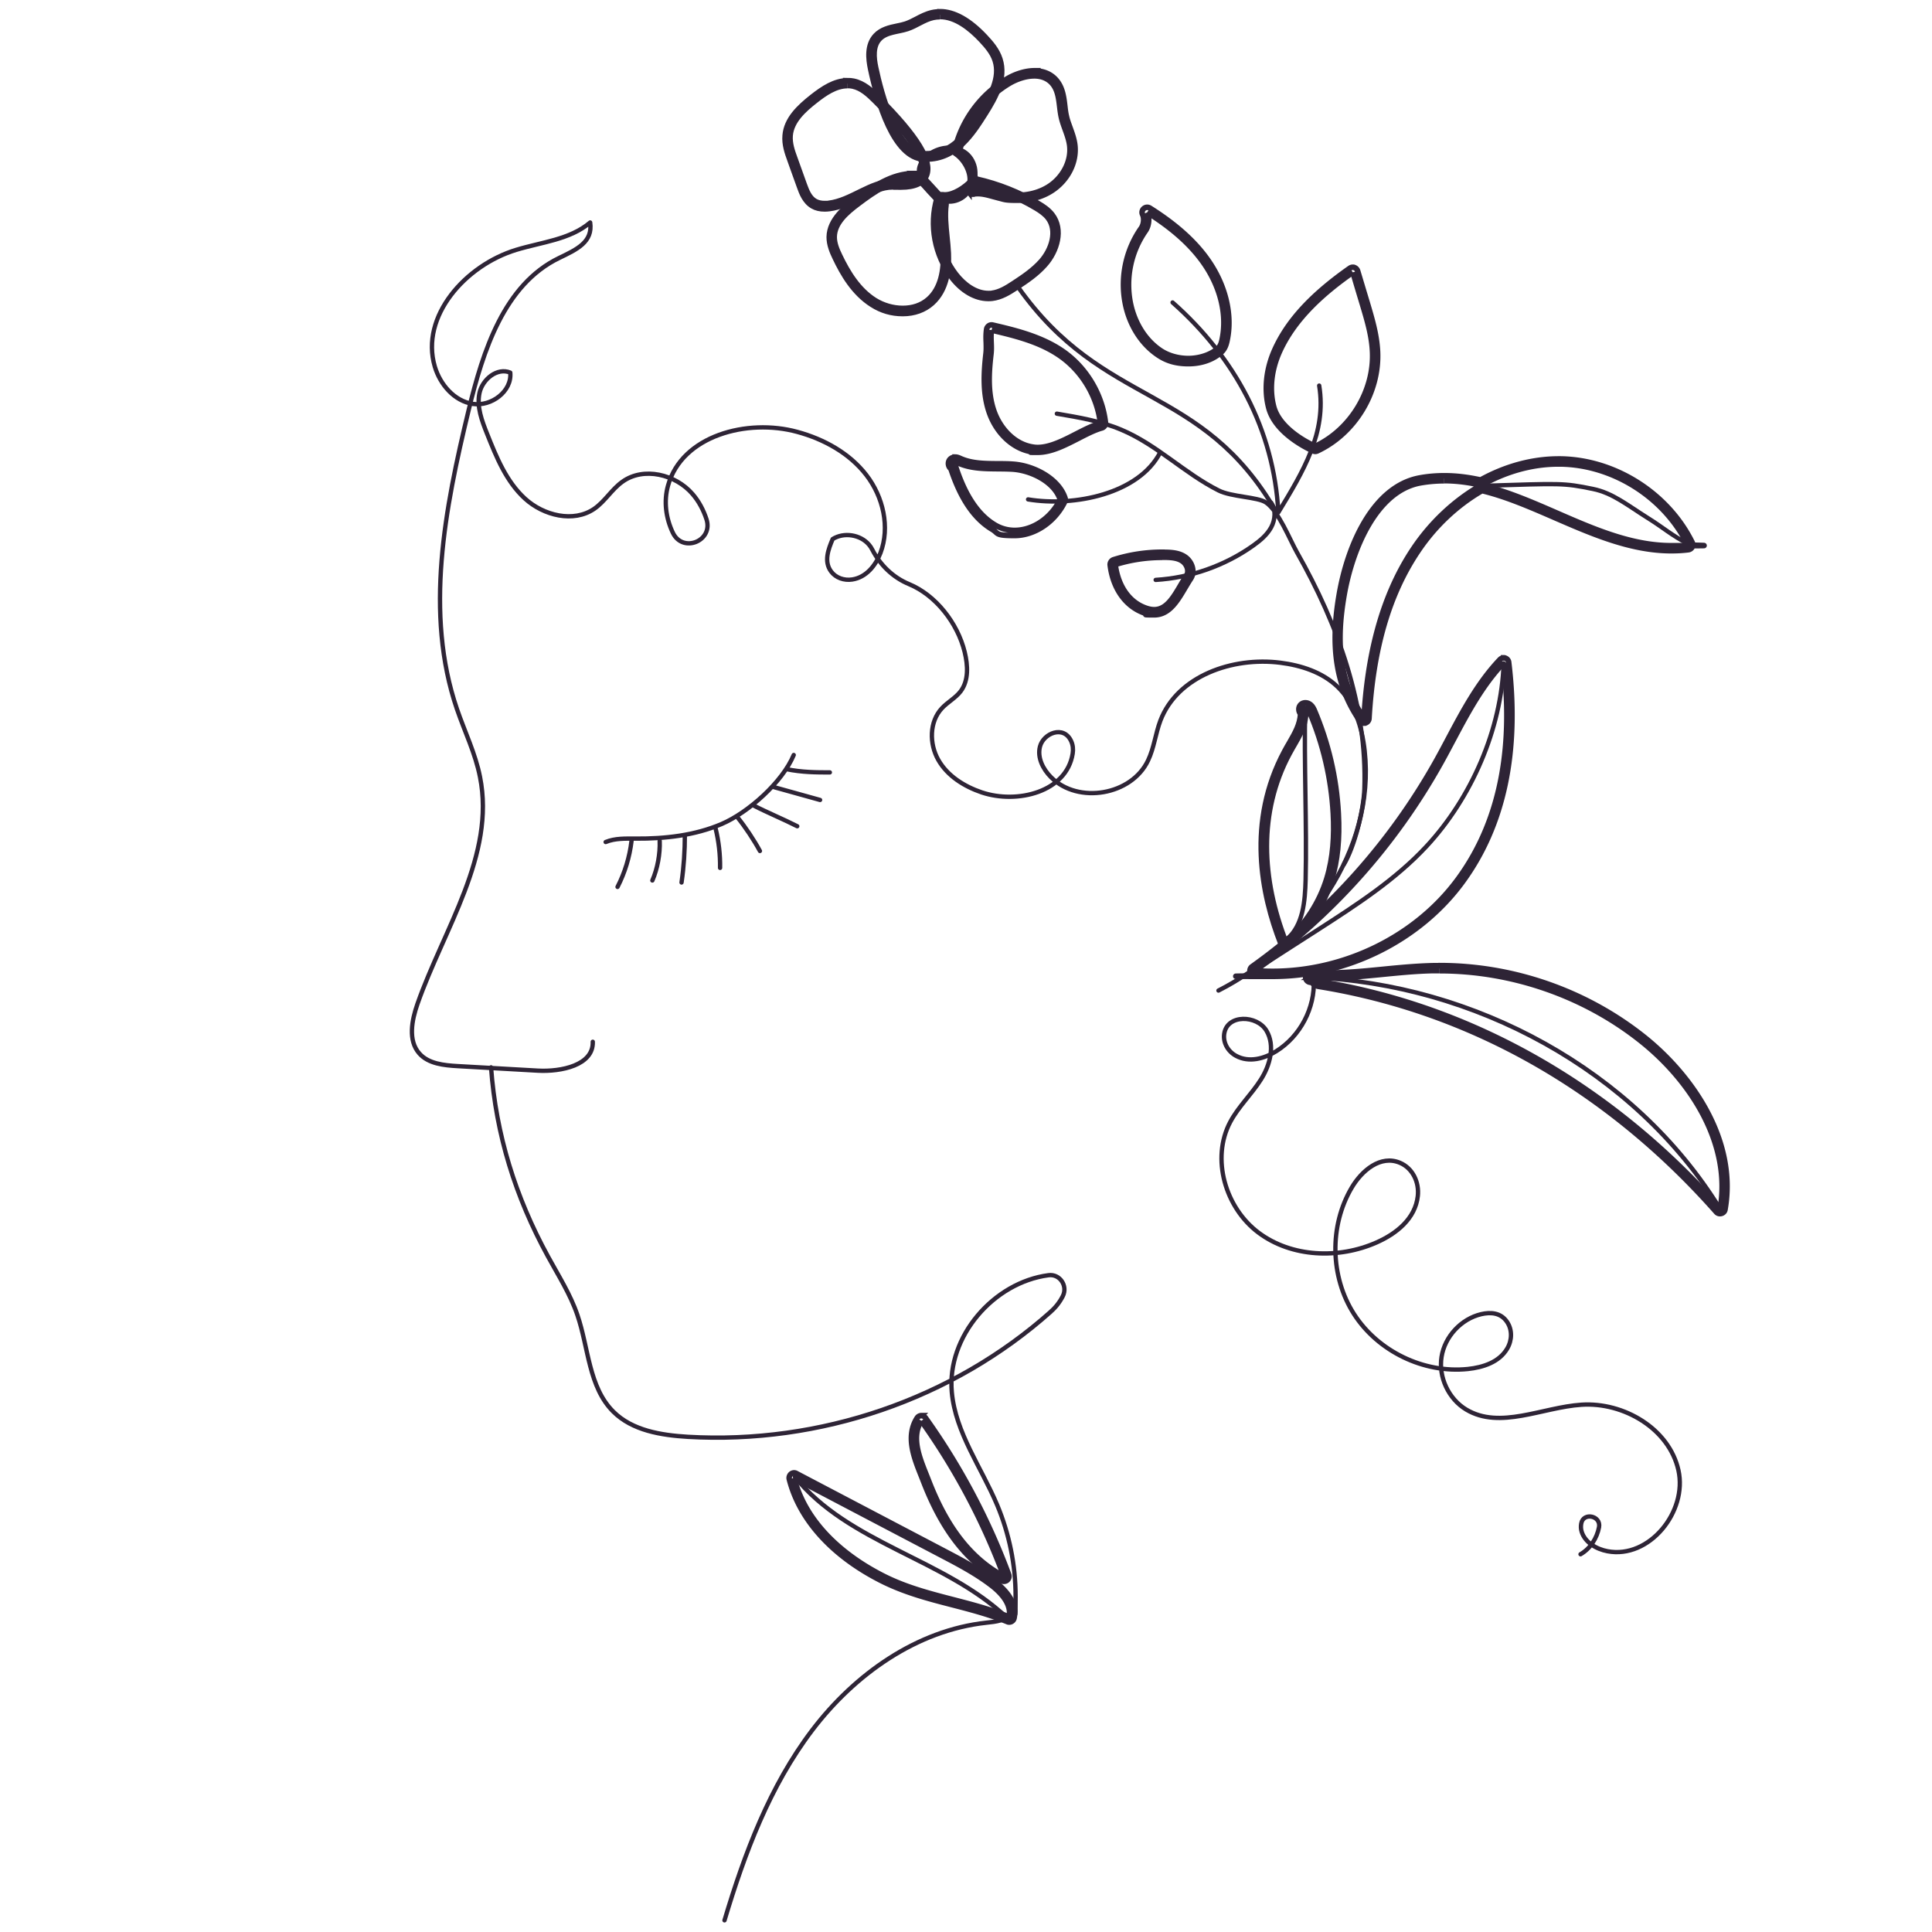 <svg xmlns="http://www.w3.org/2000/svg" xmlns:xlink="http://www.w3.org/1999/xlink" id="Layer_1" viewBox="0 0 1920 1920">
  <defs>
    <style>
      .st0 {
        stroke-linecap: round;
        stroke-linejoin: round;
        stroke-width: 4.3px;
      }

      .st0, .st1 {
        fill: none;
        stroke: #2e2436;
      }

      .st1 {
        stroke-miterlimit: 10;
        stroke-width: 5.5px;
      }
    </style>
  </defs>
  <path d="M1297.3 698.4c2.1 0 6.1.9 8.7 7 14 32.8 22.1 67.4 24 102.9 1.4 25.4-.8 47-6.6 66.1-7.6 24.9-22.7 48.1-42.5 65.2-.9.8-2.1 1.2-3.3 1.2s-.8 0-1.2-.1c-1.6-.4-2.9-1.5-3.5-3-19-48.5-33.8-121 3.8-191.1 1.6-3 3.2-5.8 4.8-8.5 5.7-9.9 10.3-17.9 11-28.5-.9-1.1-1.6-2.6-1.7-4.2-.3-3.4 1.9-6.3 5.2-6.9.4 0 .9-.1 1.3-.1Zm0 5h-.4c-1.8.3-.9 3.3.2 3.3s.4-.1.6-.4c.2 16.9-8.5 27.7-16.5 42.6-31.4 58.4-27.8 125.2-3.6 186.9 19.2-16.6 33.6-38.6 41-62.8 6.3-20.7 7.6-42.7 6.4-64.4-1.9-34.8-9.9-69.2-23.6-101.2-.8-1.8-2.1-4-4-4" class="st1"/>
  <path d="M1278.9 933.4c16.3-14.1 18-37.8 18.6-59 1.3-53.2-1.7-117.6-.4-170.9" class="st0"/>
  <path d="M915.6 1406.9c1.6 0 3.1.8 4.1 2.1a669 669 0 0 1 82.7 155.8 4.97 4.97 0 0 1-4.7 6.7c-1.2 0-1.6-.2-2.4-.6-33.2-17.5-58.3-49.3-77-97.3-.8-2-1.6-4.1-2.4-6.1-7.5-18.7-16.1-40-4.5-58.3.9-1.4 2.4-2.3 4.1-2.4h.2Zm0 5c-11.3 18-.3 40.1 7.4 60 15.2 39.1 37.5 75 74.7 94.7-20.4-54.9-48.1-107-82.1-154.6" class="st1"/>
  <path d="M627.6 835.8c-1.9 15.9-6.6 31.4-13.9 45.6m41.9-45.6c.5 12.7-2.2 27.5-7.3 39.2m32.3-45.4c0 15.8-1 31.7-3.3 47.4m33.9-53.5c3.1 12.7 4.6 25.9 4.4 39m17.2-50.4c7.8 9.6 16.5 22.7 22.4 33.6m-6.5-45.3c12.7 6.6 30.9 14.2 43.6 20.7M769 782.2c15.3 4.3 30.7 8.5 46 12.8m-33.7-30.7c15.4 3.3 30.8 3.3 43.4 3.3m-35.9-17.3c-11.1 26.8-45.1 57.2-71.7 68.6-26.7 11.4-56.2 14.7-85.2 14.5-10.1 0-20.6-.5-30 3.4m442.2 466.8c5-4.3 9.1-9.6 12.1-15.5 5.2-10.2-3-22.4-14.3-20.8-54.4 7.2-101.1 60.8-96 116.3 3.7 40.3 29.4 74.7 45.1 112.1 12 28.6 18.3 59.6 18.3 90.6s-.3 12-3.7 16.7c-5.3 7.6-15.9 8.6-25.2 9.6-69.4 7.5-131 51.3-173.2 106.8-42.2 55.6-67.2 122.2-87.2 189m-232-847.7c4.9 67 24.3 128.9 56.5 187.8 10.4 19.1 22.3 37.7 29.3 58.3 11.2 32.7 11.2 71.7 35.7 96.1 18.9 18.8 47.4 23.4 74.1 25 130.8 7.6 262.8-37.1 360.6-124.3m166.7-319.2c88.2-45 156.1-139.9 145.3-238.2-2.6-23.5-10.1-47.7-27.3-64-15.1-14.3-36-21-56.6-23.6-47.2-6-102.1 13-119.1 57.5-4.9 13-6.3 27.2-12.3 39.7-16.3 34.5-69.4 43.7-96.4 16.6-8-8-13.8-19.5-11-30.4 3.4-13.3 23.6-21.7 31-5.5 1.8 3.9 2.2 8.3 1.5 12.5-6.1 38.1-55 50.3-90.3 38.5-17.4-5.9-34.1-16.3-43.2-32.3s-9-38 3.6-51.4c5.7-6.1 13.6-10.2 18.6-16.8 8.1-10.8 7.2-25.8 4-39-7.1-29-28.9-56.6-55.3-67.5-15.9-6.6-28.6-18.9-36.5-34.2-.9-1.8-2-3.5-3.3-5-8.6-10.1-24.9-12.6-36.1-5.6-4.4 10.4-8.9 22.3-1.6 32.2 4.8 6.5 13.1 9.2 21 8 13.9-2.1 23.3-13.9 28.1-26.4 9.7-25.6 2.7-55.8-14.1-77.5s-42.1-35.6-68.6-42.8c-49.7-13.6-114.6 3.7-128.4 53.3-4.4 15.6-2.2 32.4 4.8 47 9.8 20.5 40.4 8.1 33.4-13.5-3-9.1-7.5-17.7-13.8-25-16.9-19.7-48.7-27.4-69.7-12.3-10.6 7.5-17.3 19.5-28 26.9-20.6 14.2-50.4 6.8-68.9-10.1s-28.3-41-37.6-64.3c-5.2-13-10.5-26.9-7.6-40.6s17.7-25.7 30.6-20.3c1.8 18.6-18.8 33.9-37.2 31.1s-32.5-19.2-37.8-37.1c-14.8-50.2 30.8-100.8 80.9-116 25.2-7.7 53.4-10.1 73.5-27.2 2.8 19.4-13.1 26.7-30.7 35.2-54.8 26.4-75.8 92.3-90.1 151.4-23.6 97.6-44.1 201.8-11.6 296.9 7.7 22.5 18.3 44.1 22.9 67.4 15.6 77.7-35.8 150.8-62.1 225.6-5.7 16.3-9.6 36.4 1.8 49.3 9.1 10.3 24.4 11.8 38.2 12.6l79.6 4.5c23.2 1.3 55.4-5.4 54.6-28.7" class="st0"/>
  <path d="M1494.3 653.7c.5 0 1.1 0 1.6.3 1.8.6 3.2 2.2 3.4 4.1 10.7 88.7-4.8 162.2-46.1 218.5-42.4 57.8-114.6 93.7-188.5 93.7s-12-.2-17.9-.7c-2.1-.2-3.9-1.6-4.4-3.6-.6-2 .2-4.2 1.9-5.4a628 628 0 0 0 183.3-204.8c4-7.2 8-14.7 11.8-21.9 14.5-27.3 29.5-55.6 51.3-78.5 1-1 2.3-1.6 3.6-1.6Zm0 5c-27.1 28.5-43.3 65.1-62.4 99.4a631.5 631.5 0 0 1-184.7 206.5c5.8.5 11.7.7 17.5.7 71.2 0 142.3-34.3 184.4-91.7 45.5-62 54.4-138.6 45.1-214.9" class="st1"/>
  <path d="M965.2 181.4c0 11.5-12.7 20.3-24.1 18.8s-20.7-10.8-25.5-21.2c-1.3-2.9-2.4-5.9-2.4-9.1 0-6.1 4-11.6 8.7-15.5 10.1-8.2 25.3-10.5 36.3-3.6s15 23.8 6.6 33.8m303.5 324c-74.3-128.3-171.1-102.3-256.6-223.4m234 680c21.5-13.9 43-27.8 64.6-41.6 38-24.5 76.4-49.3 107.2-82.4 44.6-47.9 74.7-116.6 76.8-182" class="st0"/>
  <path d="M934 11.6c14.2 0 29.3 8.4 44.9 25 5.6 6 11.9 13.1 14.8 22.2 6.1 19.1-4.4 38-14.7 54.3-12.7 20-28.5 45-58.5 45h-2.7c-29.6-1.4-45.7-56.8-52.6-89.7-2-9.7-3.7-23.6 5-32.9 5.8-6.2 14-8 21.3-9.5 3-.6 5.9-1.2 8.6-2.1 3.5-1.2 6.9-2.9 10.5-4.8 4.9-2.6 9.9-5.2 15.7-6.5 2.5-.6 5.1-.8 7.7-.8Zm0 5c-2.2 0-4.4.2-6.6.7-9.1 2-16.8 8.2-25.7 11.1-9.5 3.1-20.9 2.9-27.8 10.2-6.8 7.3-5.8 18.7-3.7 28.5 5.5 26 20.9 84.4 48 85.7h2.4c27.1 0 41.6-22.6 54.3-42.7 9.6-15.1 19.6-33 14.1-50-2.5-7.8-8.1-14.3-13.7-20.3-11.1-11.8-25.6-23.4-41.2-23.4" class="st1"/>
  <path d="M1027.9 70.4c8.6 0 15.9 2.9 21.1 8.5 6.9 7.5 8.1 17.1 9.2 26.5.4 3.6.8 7 1.6 10.2.8 3.8 2.2 7.4 3.6 11.3 1.9 5.3 3.9 10.7 4.7 16.6 2.4 17.8-7.3 36.5-24 46.7-9.5 5.8-21 8.8-33.3 8.8s-12.4-.8-18.6-2.3l-5.6-1.5c-5.1-1.4-9.9-2.7-14.5-2.7s-2.8.1-4.1.4c-.3 0-.7.1-1 .1-1.5 0-3-.7-4-2a4.9 4.9 0 0 1-.5-5.3c5.1-9.9-2-25.2-11.6-32.3a5 5 0 0 1-1.9-5.2c7-29 25.8-54.4 51.4-69.6 8.9-5.3 19-8.3 27.6-8.3Zm0 5c-8.5 0-17.7 3.2-25.1 7.6a108.2 108.2 0 0 0-49.1 66.5c11.3 8.3 19.5 26.2 13.1 38.6 1.7-.4 3.4-.5 5.2-.5 7.1 0 14.3 2.7 21.3 4.4q8.55 2.1 17.4 2.1c10.8 0 21.5-2.5 30.7-8.1 14.2-8.6 23.8-25.3 21.6-41.8-1.3-9.5-6.1-18.2-8.2-27.5-2.7-11.8-1.3-25.5-9.6-34.4-4.6-4.9-10.8-6.9-17.4-6.9" class="st1"/>
  <path d="M969.3 177.8c.4 0 .7 0 1.1.1 21.7 4.9 42.5 13.1 61.6 24.5 4.6 2.7 9.7 6 13.6 11 11.3 14.7 4.9 36.2-7.2 49.7-8 9-17.5 15.5-28.3 22.6-7.9 5.2-15.2 9.6-24 10.7-1.3.2-2.6.2-4 .2-12.8 0-26-7.6-36.2-20.9-16.9-21.9-22.6-52.1-14.7-78.6.6-2.2 2.6-3.6 4.8-3.6h.7c.7.1 1.4.2 2.2.2 9 0 19.9-7.2 26.7-14.4 1-1 2.3-1.6 3.6-1.6Zm0 5c-7.4 7.8-19.5 16-30.4 16s-2 0-2.9-.2c-7.4 25-2.1 53.5 13.9 74.1 7.9 10.2 19.6 19 32.3 19s2.2 0 3.4-.2c8-1 15.1-5.5 21.8-9.9 9.8-6.4 19.5-13 27.3-21.7 10.6-11.9 16.6-30.7 6.9-43.4-3.2-4.1-7.6-7.1-12.1-9.8-18.6-11.1-39-19.2-60.1-24M842.1 80.1c2.1 0 4.2.2 6.2.6 10 2.1 17.5 8.9 24.9 16.3l.2.2c38.2 38.2 53.2 62.8 47.3 77.2-3.2 7.6-11.6 11.5-25.1 11.5s-4 0-6.1-.2h-2.4c-10.7 0-20.8 5-31.6 10.3-9.9 4.9-20.1 9.9-31.4 11.3-1.6.2-3.1.3-4.6.3-4.6 0-8.5-.9-11.8-2.8-7.8-4.4-11-13.3-13.1-19.2l-7.8-21.7-1.6-4.5c-2.7-7.4-5.7-15.8-4.9-24.8 1.3-16.1 13.8-27.9 27-38.3 10.6-8.3 22.1-16 34.9-16Zm0 5c-11.5 0-22.4 7.5-31.8 14.9-11.6 9.1-23.9 20.1-25.1 34.7-.6 7.8 2 15.4 4.7 22.7 3.1 8.7 6.3 17.5 9.4 26.2 2.3 6.3 5 13.2 10.8 16.5 2.8 1.6 6.1 2.2 9.4 2.2s2.7 0 4-.2c22.4-2.7 41.4-21.6 63.6-21.6h2.7c2.1.1 4 .2 5.8.2 54.6 0-10.8-65.2-25.9-80.3-6.4-6.4-13.4-13-22.3-14.9-1.7-.4-3.5-.5-5.2-.5" class="st1"/>
  <path d="M907.6 172.4c1.6 0 3.2 0 4.7.2 1.2.1 2.3.6 3.1 1.5 3.6 3.6 7.8 8.2 11.9 12.7 4 4.4 8.1 8.9 11.5 12.3 1.1 1.1 1.6 2.7 1.4 4.2-1.4 10.3-.3 20.7.8 31.8.6 5.4 1.1 11 1.4 16.6.7 15.4-1.5 36.4-16.2 49.5-7.6 6.8-17.7 10.4-29.1 10.4s-21.3-3.1-30.3-8.8c-18.5-11.6-29.4-31-36.8-46.5-2.9-6-5.9-13.1-5.9-20.7.2-17.6 16.7-30.1 25.6-36.8 17.7-13.3 36.7-26.3 58-26.3Zm0 5c-20.2 0-38.6 12.9-55 25.3-11.2 8.4-23.4 18.8-23.6 32.8 0 6.5 2.6 12.7 5.4 18.5 8.2 17.2 18.8 34.3 35 44.5 8.2 5.1 18 8 27.7 8s18.7-2.8 25.8-9.1c12.3-10.9 15.3-29.1 14.5-45.5-.7-16.5-4.4-32.9-2.1-49.3-7.1-7.1-16.3-17.9-23.4-25-1.4-.1-2.8-.2-4.3-.2" class="st1"/>
  <path d="M1270.4 509.2c24.6-40.5 48.2-79.2 40.6-126m-40.6 126c-4.4-82.3-43.3-154-105.1-208.6m-12.2 148.8c-21.1 41.4-85.6 54.5-131.4 46.9m241.5 3.2c4.9 7 4.2 16.9.1 24.5s-10.9 13.2-17.9 18.2c-28.3 20.1-62.3 32-96.9 34.1m187 282.8c10.6-17.4 19.7-54.5 20.4-74.9 2.9-83.2-26.3-163.6-66.9-235.1-7.4-13.1-18.4-41.4-31-49.8-8.3-5.5-34.2-5.4-47-11.9-34-17.1-61.2-45.4-96.6-60.3-20.3-8.6-42.3-12.3-64.1-16" class="st0"/>
  <path d="M1344.4 265.6c.6 0 1.1 0 1.6.3 1.5.5 2.7 1.8 3.2 3.3l6 20 3.6 11.9c4.6 15.5 9.4 31.5 10.2 48.3 1.9 40.8-22.7 81.3-59.8 98.7-.7.3-1.4.5-2.1.5s-1.4-.2-2.1-.5c-8.8-4-38.1-19-44.2-43.1-4.6-18-2.4-38.4 6-57.2 12.9-28.8 36.6-54.6 74.7-81.3.9-.6 1.9-.9 2.9-.9Zm0 5c-29.6 20.7-58.3 46.3-73 79.2-7.5 16.8-10.3 36.1-5.7 54 4.5 17.9 24.6 32.1 41.4 39.7 35.2-16.5 58.7-55.2 56.9-93.9-.7-16.1-5.4-31.7-10-47.1-3.2-10.6-6.4-21.2-9.5-31.9M1140.1 216Zm0-10c.9 0 1.9.3 2.7.8 26.6 16.8 45.9 34.3 58.9 53.6 16.5 24.5 23.1 52.9 17.8 77.8-.8 4-2.2 8.6-5.9 11.9-8.2 7.3-19.7 11.3-32.6 11.3s-22.2-3.1-30.6-8.9c-16.3-11.1-28.1-29.9-32.2-51.6-4.9-25.7.9-52.7 15.9-74.1 2.6-3.7 3.2-9.8 1.4-13.6-1-2-.5-4.4 1.2-5.9.9-.8 2.1-1.3 3.3-1.3Zm0 5c2.6 5.5 1.7 13.6-1.9 18.6a93.7 93.7 0 0 0-15.1 70.3c3.6 19.2 13.9 37.5 30.1 48.4 7.7 5.2 17.8 8 27.8 8s21.7-3.2 29.3-10c2.6-2.3 3.6-5.8 4.3-9.2 5.3-25.5-2.5-52.4-17.1-74s-35.4-38.2-57.4-52.1M985.3 322.9c.4 0 .8 0 1.1.1 22.2 5.2 49.8 11.6 71.7 27.5 22.2 16.2 37.3 42.1 40.5 69.4.3 2.5-1.3 4.7-3.6 5.4-7.2 2-15 6-23.3 10.3-13.3 6.8-27 13.9-40.4 13.9s-3.1-.1-4.6-.3c-19.2-2.5-36.3-18.1-43.7-39.7-6.4-18.9-5.3-39.2-3.1-58.3.4-3.6.3-7.1.2-10.8-.2-4.2-.3-8.5.4-13.2.2-1.4 1-2.6 2.1-3.4.8-.6 1.8-.9 2.8-.9Zm0 5.1c-1.2 8.3.5 15.5-.5 23.9-2.2 18.8-3.3 38.2 2.8 56.1s20.8 33.9 39.6 36.4c1.3.2 2.6.3 4 .3 20.2 0 43.2-18.6 62.4-24-3-26-17.3-50.5-38.4-65.9-20.3-14.8-45.4-21-69.8-26.7M949.2 454.2c1.8 0 3.4.6 4.7 1.2 11.4 5.3 24.2 5.4 37.8 5.5 4.9 0 9.9 0 14.9.4 20.5 1.3 45.4 14.2 51.8 33.6.4 1.2.3 2.6-.3 3.8-9.8 20-29.8 33.5-49.8 33.5s-15.5-2.1-22.4-6.2c-17.7-10.6-31.1-30.3-40.9-60.1-1-.8-1.8-1.9-2.2-3.3-.8-2.7.1-5.6 2.4-7.1 1.2-.8 2.6-1.2 4-1.2Zm0 5c-.4 0-.9.1-1.2.4-.9.6-.3 2.4.6 2.4s.3 0 .5-.2c7.3 23 18.9 47.5 39.5 59.8 6.3 3.8 13.1 5.5 19.8 5.5 18.3 0 36.5-12.6 45.2-30.7-5.7-17.6-28.9-29-47.3-30.2-18.4-1.1-37.8 1.4-54.5-6.3-.8-.4-1.7-.8-2.6-.8M1154.9 548.9h4.6c6.3.2 13 .9 18.5 4.8 6.4 4.5 10 14.1 5.3 21.3-1.9 2.9-3.8 6.1-5.6 9.1-7.8 13.2-15.8 26.9-30.7 26.9s-4.9-.4-7.5-1.1c-19.7-5.8-33.2-23.9-36.2-48.3-.3-2.4 1.2-4.7 3.5-5.4 15.6-4.9 31.7-7.4 48.1-7.4Zm0 5c-15.8 0-31.5 2.4-46.6 7.1 2.5 20.2 13.1 38.3 32.6 44 2.2.6 4.2.9 6.1.9 15.1 0 22.3-18.7 32.1-33.8 3-4.6.5-11.2-4-14.4s-10.3-3.7-15.8-3.9h-4.5M789.1 1473.7Zm0-10c.8 0 1.6.2 2.3.6l81.9 43 64.6 33.9c17.3 9.1 35.2 18.4 51 30.8 14.9 11.6 21.4 24 18.9 36-.3 1.5-1.2 2.7-2.5 3.4-.7.4-1.5.6-2.3.6s-1.3-.1-1.9-.4c-18.1-7.3-36.8-12.2-55-16.9-23.7-6.1-48.1-12.5-71.3-24.4-48.1-24.6-80.2-60.2-90.4-100.3-.5-1.9.2-3.9 1.7-5.2.9-.7 2-1.1 3.1-1.1Zm0 5c11.2 44 47.5 76.4 87.9 97.1 40.3 20.7 83.9 24 125.9 41.1 2.6-12.2-7.2-23.3-17-31-15.5-12-32.9-21.2-50.3-30.3-48.8-25.6-97.6-51.2-146.5-76.9" class="st1"/>
  <path d="M1305.6 973.5c1.4 28.1-13.4 56.3-37.3 71.2-11.9 7.4-27 11.6-39.9 4.6-8-4.3-13.1-13-11.8-21.9 2.9-19.7 32.6-18.8 42-3.1 8.8 14.8 3.6 34.3-5.7 48.8-9.3 14.6-22.2 26.7-30.3 41.9-19.3 36.4-4.9 85.3 28.1 110s79.8 26.4 117.4 9.7c19.6-8.7 38.4-23.5 40.9-46.1 1.5-13.7-5-27.6-17.7-33-19.3-8.2-38 7.7-48 24.7-22.4 37.9-21.5 88.5 2.3 125.6s69.3 59.1 113.1 54.6c15.2-1.6 31.3-6.8 39.2-20.4 4.8-8.2 5.1-18.6-.2-26.4-6.3-9.4-16.6-9.8-25.7-7.7-19.9 4.7-36.2 22.2-39.4 42.4s7 41.9 24.5 52.4c33.5 20.1 75.5-2.2 114.5-4.8 42.1-2.8 87.2 23.9 96.4 65.1s-29 88.4-70.5 80.5c-11-2.1-22.2-8.6-25.6-19.2-.9-2.7-1-5.5-.5-8.3 2-11.5 19.8-7.9 17.7 3.6-2.1 11-8.7 21.3-18.4 26.9m-780.8-77c53.1 66.2 149 81.6 210.6 139.9" class="st0"/>
  <path d="M1548.7 456.1h2.5c54.1.9 106.5 34.3 130.5 83 .7 1.5.7 3.2 0 4.6-.8 1.4-2.2 2.4-3.8 2.6-5.5.7-11.2 1-16.9 1-40.3 0-78.6-16.7-115.7-32.8-23.7-10.3-48.1-21-72.5-26.9-25.2 14.6-47.4 35.6-64.2 60.9-28.5 42.7-44.2 96.8-48.1 165.5a4.92 4.92 0 0 1-9 2.5c-23.4-33.9-29.7-72.7-20.6-125.6 8.7-50.5 34.3-107.5 79.8-115.9 8-1.5 16.4-2.2 24.7-2.2 11.5 0 23.3 1.4 36 4.2 24.8-13.7 51.5-20.9 77.5-20.9Zm-113.5 21.7c-7.9 0-15.8.7-23.8 2.1-44.3 8.2-68 67.2-75.7 111.8s-5.9 84.7 19.8 121.9c3.4-59 16.2-118.9 49-168 17.2-25.8 40.7-48.2 67.6-63.4-12.1-2.8-24.4-4.5-36.8-4.5m113.4-16.6c-27 0-53.2 7.9-76.7 21.2 63.2 14.6 123.2 60 188.9 60s10.8-.3 16.3-1c-23.2-47.1-73.8-79.3-126.1-80.2h-2.4" class="st1"/>
  <path d="M1677.4 540.3c-15.5-7.8-24.7-16.1-39.5-25.3-20.6-12.9-35.2-25.1-54.9-29.1-29.9-6.1-31.1-5.5-109.2-3.1" class="st0"/>
  <path d="M1430.6 959.6c73.2 0 145.1 25 202.4 70.3 47.4 37.5 93.6 102.4 81.3 172.1-.3 1.9-1.7 3.4-3.6 3.9a4.8 4.8 0 0 1-5.1-1.5c-108.2-122.4-244.8-199.8-395-224.1-3.7-.6-5.7-2.4-7-4.1h-1.4c-2.1-.1-4-1.7-4.5-3.7-.5-2.1.3-4.3 2.1-5.4 1.2-.7 2.9-1.7 5-1.7s2.5.3 3.8 1.3c3.5.1 7.1.2 10.8.2 18.2 0 36.9-1.8 54.9-3.6 16.2-1.6 33-3.2 49.7-3.6h6.5Zm-125.7 10.7c-.6 0-1.3.3-2.3.9 1.3 0 2.6.2 3.9.2-.4-.7-.8-1.2-1.6-1.2m125.7-5.6h-6.4c-35 .7-69.8 7.2-104.6 7.2s-8.7-.1-13-.3c.8 1.4 1.7 3.5 4.9 4 155.6 25.1 293.6 107.6 398 225.7 11.3-63.9-28.6-127.1-79.5-167.3-56.2-44.5-127.7-69.2-199.3-69.2" class="st1"/>
  <path d="M1303.5 971.3c161.7 6.6 320.7 92 405.8 229.8" class="st0"/>
</svg>
